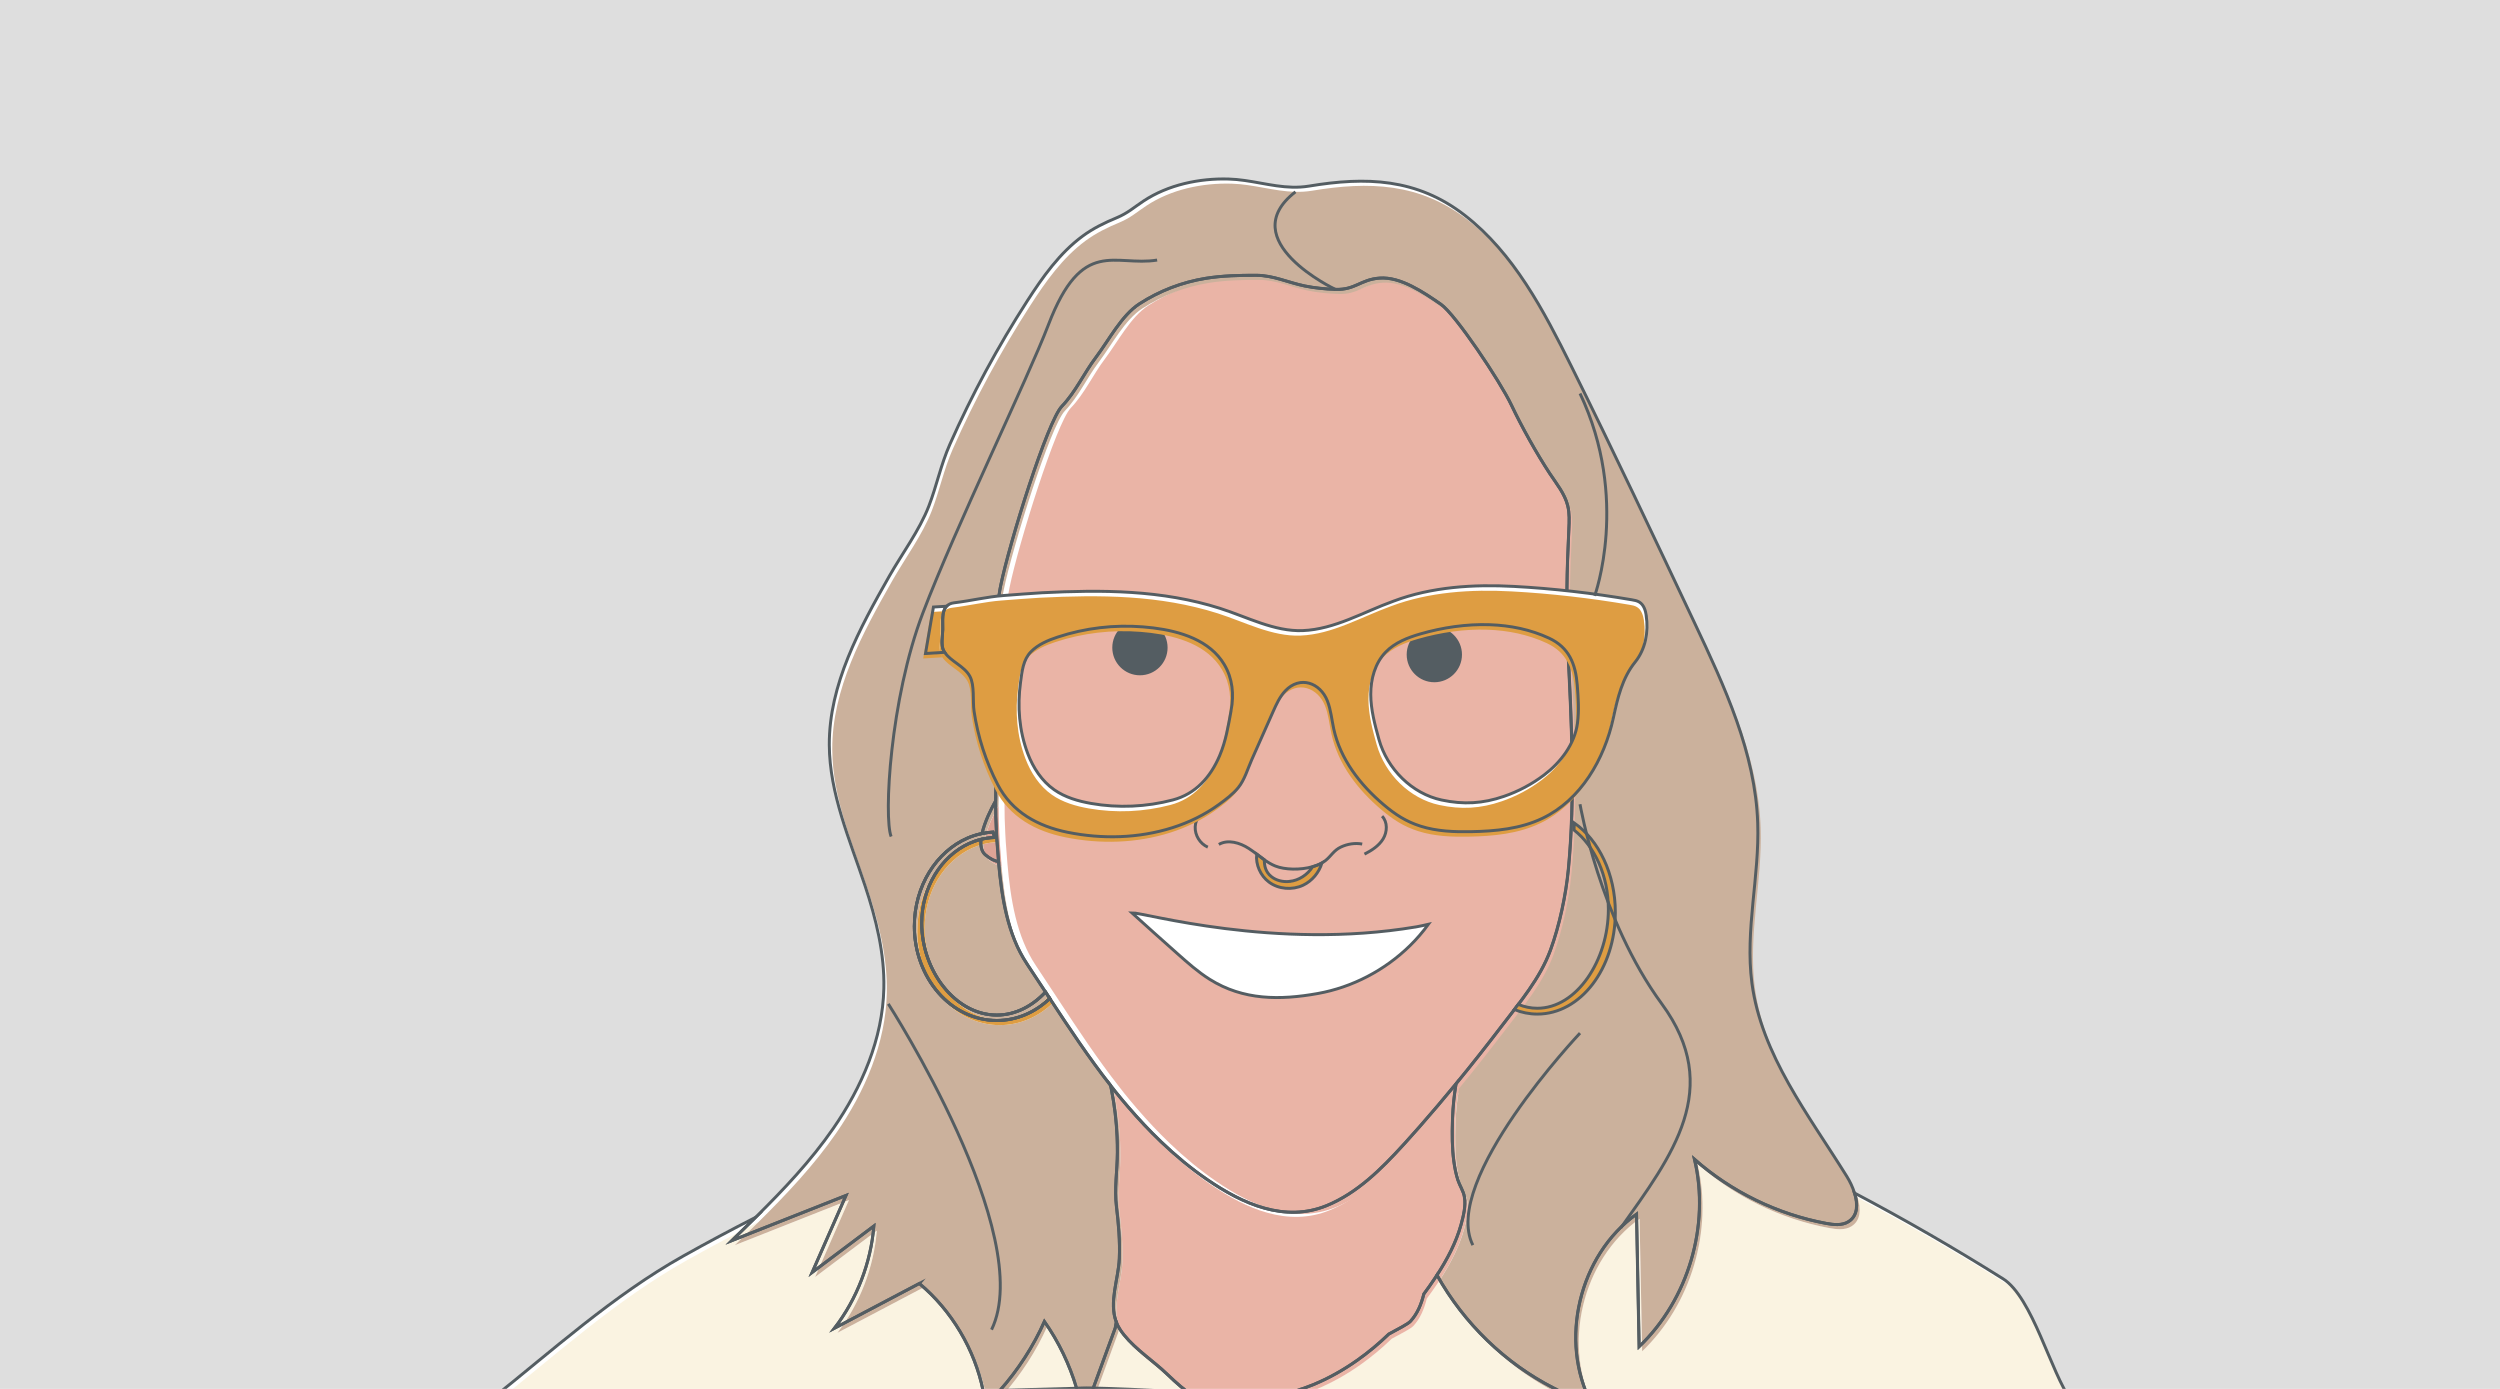 <?xml version="1.0" encoding="UTF-8"?>
<svg id="Layer_1" data-name="Layer 1" xmlns="http://www.w3.org/2000/svg" xmlns:xlink="http://www.w3.org/1999/xlink" viewBox="0 0 841.89 467.72">
  <defs>
    <style>
      .cls-1, .cls-2 {
        fill: none;
      }

      .cls-3 {
        fill: #cbb19c;
      }

      .cls-4 {
        fill: #dda496;
      }

      .cls-2, .cls-5 {
        stroke: #545d62;
        stroke-miterlimit: 10;
      }

      .cls-6 {
        fill: #de9d42;
      }

      .cls-7 {
        fill: #fff;
      }

      .cls-5 {
        fill: #545d62;
      }

      .cls-8 {
        fill: #dedede;
      }

      .cls-9 {
        fill: #faf3e1;
      }

      .cls-10 {
        fill: #eab4a6;
      }

      .cls-11 {
        clip-path: url(#clippath);
      }
    </style>
    <clipPath id="clippath">
      <rect class="cls-1" width="841.89" height="468.7"/>
    </clipPath>
  </defs>
  <g class="cls-11">
    <rect class="cls-8" width="841.89" height="468.7"/>
    <g>
      <path class="cls-7" d="M336.67,468.2c12.55-.32,21.85-.56,25.79-.69-2.38-8.01-6.04-15.64-10.84-22.48-3.76,8.43-8.84,16.26-14.95,23.17Z"/>
      <path class="cls-7" d="M309.5,432.23c-9.53,5.02-19.05,10.04-28.58,15.06,7.58-9.89,12.24-21.99,13.26-34.41-6.93,5.21-13.85,10.41-20.78,15.62,3.8-8.64,7.59-17.28,11.39-25.91-12.81,5.07-25.63,10.13-38.44,15.2,2.69-2.62,5.39-5.24,8.06-7.88-8.23,4.21-16.39,8.56-24.46,13.09-23.57,13.22-44.13,31.91-65.24,48.72,21.85,0,115.25-2.1,166.26-3.37-2.88-13.97-10.54-26.94-21.48-36.11Z"/>
      <path class="cls-7" d="M377.03,447.61c-.51-.78-.89-1.59-1.21-2.4-.12.68-.23,1.36-.36,2.04-2.46,6.73-4.93,13.45-7.39,20.18,5.77.11,16.95.59,31.85,1.28-3.26-2.16-6.14-5.29-8.84-7.66-4.7-4.14-10.59-8.12-14.06-13.43Z"/>
      <path class="cls-7" d="M674.36,430.59c-16.28-10.24-32.94-19.86-49.94-28.84,1.18,3.8,1.11,7.69-2.06,9.66-2.19,1.36-4.99,1.04-7.53.57-16.35-3.04-31.84-10.58-44.31-21.58,5.28,22.34-2.07,47.22-18.65,63.1-.29-14.88-.58-29.76-.87-44.64-19.41,13.89-26.25,42.72-15.16,63.85-17.54-5.67-33.03-17.01-44.29-31.58-2.87-3.72-5.47-7.64-7.75-11.74-.27.42-.54.84-.81,1.25-1.15,1.72-2.35,3.42-3.59,5.09-.85,3.4-2.15,6.63-4.49,9.19-.87.95-3.95,2.5-7.32,4.33-3.34,3.22-6.89,6.19-10.66,8.84-4.65,3.28-9.63,6.08-14.91,8.25-4.09,1.68-8.35,2.89-12.7,3.71,86.67,4.01,232.5,10.27,268.13,1.64-6.96-9.47-13.01-34.77-23.08-41.11Z"/>
      <path class="cls-7" d="M493.05,403.1c-.35-2.05-1.59-3.77-2.22-5.73-.64-2-1.06-4.13-1.36-6.31-.6-4.46-.6-9.13-.46-13.44.01-.36.02-.72.03-1.07.14-3.86.54-7.71,1.17-11.53-3.99,4.86-8.06,9.65-12.21,14.38-1.63,1.86-3.28,3.7-4.94,5.53-.16.18-.33.36-.5.54-7.48,8.22-15.59,16.31-25.86,20.52-14.13,5.79-28.26-.53-40.25-8.76-5.57-3.82-10.74-8.14-15.59-12.78-3.89-3.72-7.57-7.66-11.08-11.74-1.45-1.69-2.89-3.4-4.28-5.14-.55-.69-1.08-1.39-1.62-2.08.11.52.22,1.05.33,1.57,1.02,5.22,1.65,10.52,1.88,15.83.08,1.74.11,3.48.1,5.23-.04,6.13-1.06,12.16-.31,18.29.7,5.76,1.21,11.64.96,17.45-.3,6.89-3.58,14.7-1.02,21.35.31.82.7,1.62,1.21,2.4,3.46,5.31,9.35,9.29,14.06,13.43,2.7,2.38,5.57,5.5,8.84,7.66,2.05,1.36,4.25,2.34,6.67,2.51,7.53.52,15.25.27,22.72-1.14,4.35-.82,8.61-2.03,12.7-3.71,5.29-2.18,10.26-4.97,14.91-8.25,3.77-2.65,7.32-5.62,10.66-8.84,3.37-1.83,6.45-3.38,7.32-4.33,2.34-2.55,3.64-5.79,4.49-9.19,1.24-1.67,2.44-3.37,3.59-5.09.28-.41.54-.83.81-1.25,3.41-5.27,6.41-10.89,8.09-16.96.8-2.9,1.67-6.32,1.15-9.35Z"/>
      <path class="cls-7" d="M527.94,218.98c-.68-13.73-.4-26.98.28-40.72.13-2.67.26-5.38-.39-7.98-1.01-4.04-3.77-7.36-6.06-10.84-4.36-6.63-9.42-15.69-12.89-23.01-3.78-8-18.87-30.59-23.77-33.97-5.85-4.04-13.55-9.31-20.6-8.8-6.42.46-8.19,4.02-14.83,3.8-3.52-.12-7-.45-10.37-1.14-5.63-1.15-10.58-3.58-16.37-3.6-5.56-.02-11.5.12-17.01,1.02-7.92,1.28-15.58,4.22-22.32,8.58-6,3.88-10.3,12.26-14.59,17.94-4.09,5.41-6.91,11.77-11.53,16.57-4.82,5-17.62,45.74-20.61,60.41-3.55,17.46,2.63,35.56-2.03,53.12-.44,1.66.77,3.79.87,5.47.17,2.84-.36,5.84-.46,8.69-.06,1.73-.08,3.46-.09,5.2-.01,3.49.08,6.98.27,10.46.03.61.07,1.22.1,1.83.02.35.04.69.06,1.04.16,2.33.34,4.72.55,7.13,1.05,12,3.03,24.63,9.57,34.4,2.1,3.14,4.18,6.31,6.25,9.47.48.73.95,1.45,1.43,2.18,6.53,9.96,13.11,19.89,20.45,29.26.54.69,1.07,1.39,1.62,2.08,1.4,1.74,2.83,3.45,4.28,5.14,3.51,4.08,7.19,8.02,11.08,11.74,4.85,4.64,10.01,8.96,15.59,12.78,12,8.23,26.12,14.56,40.25,8.76,10.27-4.21,18.37-12.3,25.86-20.52.16-.18.33-.36.5-.54,1.66-1.83,3.3-3.68,4.94-5.53,4.15-4.72,8.22-9.52,12.21-14.38,5.3-6.45,10.47-13.01,15.54-19.65,6.08-7.96,12.78-15.87,16.28-25.39,3.03-8.25,5.22-18.59,6.05-27.34,2.32-24.49,1.06-49.15-.15-73.66Z"/>
      <path class="cls-7" d="M624.42,401.75c-.61-1.98-1.55-3.93-2.58-5.58-12.87-20.73-28.78-40.95-31.97-65.14-2.35-17.84,2.58-35.87,1.96-53.86-.81-23.7-11.12-45.91-21.25-67.36-13.66-28.94-27.32-57.89-41.55-86.55-9.29-18.71-19.33-37.92-35.83-50.74-16.16-12.55-33.34-13.03-52.48-9.85-1.88.31-3.74.41-5.57.37-7.22-.17-14.17-2.55-21.52-2.75-9.84-.28-20.33,1.92-28.62,7.4-3.22,2.13-5.35,4.1-9.02,5.63-4.06,1.68-7.99,3.59-11.54,6.22-7.72,5.71-13.39,13.71-18.59,21.78-9.93,15.4-18.66,31.57-26.08,48.32-3.05,6.89-4.45,14.01-7.1,20.84-3.15,8.12-8.96,15.92-13.27,23.5-10.06,17.71-20.33,36.52-20.23,56.89.08,16.39,6.89,31.86,12.04,47.41,3.7,11.17,6.6,22.78,6.33,34.55-.38,16.98-7.4,33.27-17.07,47.23-7.53,10.87-16.64,20.51-26.06,29.83-2.67,2.65-5.37,5.27-8.06,7.88,12.81-5.07,25.63-10.13,38.44-15.2-3.8,8.64-7.59,17.28-11.39,25.91,6.93-5.21,13.85-10.41,20.78-15.62-1.02,12.42-5.68,24.52-13.26,34.41,9.53-5.02,19.05-10.04,28.58-15.06,10.94,9.17,18.6,22.14,21.48,36.11,1.96-.05,3.86-.1,5.69-.14,6.11-6.92,11.19-14.75,14.95-23.17,4.8,6.84,8.46,14.47,10.84,22.48.97-.03,1.62-.06,1.91-.07.71-.04,1.96-.04,3.69,0,2.46-6.73,4.93-13.45,7.39-20.18.13-.68.24-1.36.36-2.04-2.55-6.65.73-14.46,1.02-21.35.25-5.81-.26-11.69-.96-17.45-.75-6.13.28-12.15.31-18.29,0-1.74-.02-3.49-.1-5.23-.23-5.31-.86-10.61-1.88-15.83-.1-.53-.22-1.05-.33-1.57-7.34-9.37-13.92-19.3-20.45-29.26-4.83,4.64-11.05,7.43-17.85,7.43-15.34,0-27.77-14.21-27.77-31.74,0-13.56,7.44-25.13,17.9-29.68,1.57-.68,3.2-1.2,4.89-1.55.23-.99.53-2,.88-2.99,1.42-4.05,3.54-7.69,3.71-7.99,0-1.73.03-3.47.09-5.2.09-2.85.62-5.85.46-8.69-.1-1.67-1.31-3.8-.87-5.47,4.66-17.56-1.52-35.66,2.03-53.12,2.99-14.67,15.79-55.41,20.61-60.41,4.62-4.8,7.44-11.16,11.53-16.57,4.29-5.68,8.59-14.06,14.59-17.94,6.74-4.36,14.4-7.3,22.32-8.58,5.51-.89,11.45-1.04,17.01-1.02,5.79.02,10.74,2.45,16.37,3.6,3.37.69,6.85,1.02,10.37,1.14,6.64.22,8.41-3.35,14.83-3.8,7.05-.5,14.75,4.77,20.6,8.8,4.9,3.38,19.99,25.97,23.77,33.97,3.46,7.32,8.53,16.39,12.89,23.01,2.29,3.48,5.05,6.8,6.06,10.84.65,2.59.52,5.31.39,7.98-.68,13.74-.96,26.98-.28,40.72,1.21,24.51,2.47,49.17.15,73.66-.83,8.75-3.02,19.09-6.05,27.34-3.5,9.52-10.2,17.43-16.28,25.39-5.07,6.64-10.24,13.2-15.54,19.65-.63,3.81-1.03,7.66-1.17,11.53-.01.35-.02.71-.03,1.07-.14,4.31-.14,8.99.46,13.44.29,2.18.71,4.31,1.36,6.31.63,1.96,1.86,3.68,2.22,5.73.52,3.02-.35,6.44-1.15,9.35-1.68,6.07-4.68,11.69-8.09,16.96,2.28,4.1,4.88,8.02,7.75,11.74,11.26,14.58,26.75,25.92,44.29,31.58-11.09-21.13-4.25-49.96,15.16-63.85.29,14.88.58,29.76.87,44.64,16.57-15.88,23.93-40.77,18.65-63.1,12.48,10.99,27.97,18.53,44.31,21.58,2.53.47,5.34.79,7.53-.57,3.17-1.98,3.24-5.86,2.06-9.66Z"/>
      <path class="cls-7" d="M345.75,324.57c-6.53-9.77-8.52-22.4-9.57-34.4-1.28-.23-2.81-.87-4.52-2.35-.43-.38-.75-.84-.99-1.36-.47-1.06-.56-2.38-.41-3.81-1.4.34-2.75.82-4.06,1.41-9.33,4.26-15.92,14.67-15.92,26.86,0,15.97,11.32,30.91,25.29,30.91,6.27,0,12-3.02,16.42-7.78-2.07-3.17-4.15-6.33-6.25-9.47Z"/>
      <path class="cls-7" d="M335.64,283.04c-.02-.35-.04-.69-.06-1.04-.04-.61-.07-1.22-.1-1.83-.19-3.48-.28-6.97-.27-10.46-.17.3-2.29,3.94-3.71,7.99-.35.99-.65,2-.88,2.99,1.22-.25,2.46-.42,3.72-.48.24.55.38,1.16.38,1.79,0,0,0,.02,0,.03-1.52.06-3,.27-4.43.62-.15,1.43-.06,2.75.41,3.81.23.52.55.98.99,1.36,1.7,1.48,3.24,2.13,4.52,2.35-.21-2.41-.39-4.8-.55-7.13Z"/>
      <path class="cls-7" d="M352.01,334.05c-4.42,4.76-10.15,7.78-16.42,7.78-13.97,0-25.29-14.95-25.29-30.91,0-12.18,6.6-22.6,15.92-26.86,1.3-.59,2.66-1.07,4.06-1.41,1.44-.35,2.92-.56,4.43-.62,0,0,0-.02,0-.03,0-.64-.14-1.24-.38-1.79-1.27.06-2.51.23-3.72.48-1.69.35-3.32.87-4.89,1.55-10.47,4.55-17.9,16.12-17.9,29.68,0,17.53,12.43,31.74,27.77,31.74,6.8,0,13.02-2.8,17.85-7.43-.48-.73-.95-1.45-1.43-2.18Z"/>
    </g>
    <g>
      <path class="cls-9" d="M337.76,469.75c12.55-.32,21.85-.56,25.79-.69-2.38-8.01-6.04-15.64-10.84-22.48-3.76,8.43-8.84,16.26-14.95,23.17Z"/>
      <path class="cls-9" d="M310.6,433.78c-9.53,5.02-19.05,10.04-28.58,15.06,7.58-9.89,12.24-21.99,13.26-34.41-6.93,5.21-13.85,10.41-20.78,15.62,3.8-8.64,7.59-17.28,11.39-25.91-12.81,5.07-25.63,10.13-38.44,15.2,2.69-2.62,5.39-5.24,8.06-7.88-8.23,4.21-16.39,8.56-24.46,13.09-23.57,13.22-44.13,31.91-65.24,48.72,21.85,0,115.25-2.1,166.26-3.37-2.88-13.97-10.54-26.94-21.48-36.11Z"/>
      <path class="cls-9" d="M378.12,449.17c-.51-.78-.89-1.59-1.21-2.4-.12.68-.23,1.36-.36,2.04-2.46,6.73-4.93,13.45-7.39,20.18,5.77.11,16.95.59,31.85,1.28-3.26-2.16-6.14-5.29-8.84-7.66-4.7-4.14-10.59-8.12-14.06-13.43Z"/>
      <path class="cls-9" d="M675.45,432.15c-16.28-10.24-32.94-19.86-49.94-28.84,1.18,3.8,1.11,7.69-2.06,9.66-2.19,1.36-4.99,1.04-7.53.57-16.35-3.04-31.84-10.58-44.31-21.58,5.28,22.34-2.07,47.22-18.65,63.1-.29-14.88-.58-29.76-.87-44.64-19.41,13.89-26.25,42.72-15.16,63.85-17.54-5.67-33.03-17.01-44.29-31.58-2.87-3.72-5.47-7.64-7.75-11.74-.27.42-.54.84-.81,1.25-1.15,1.72-2.35,3.42-3.59,5.09-.85,3.4-2.15,6.63-4.49,9.19-.87.95-3.95,2.5-7.32,4.33-3.34,3.22-6.89,6.19-10.66,8.84-4.65,3.28-9.63,6.08-14.91,8.25-4.09,1.68-8.35,2.89-12.7,3.71,86.67,4.01,232.5,10.27,268.13,1.64-6.96-9.47-13.01-34.77-23.08-41.11Z"/>
      <path class="cls-10" d="M494.15,404.66c-.35-2.05-1.59-3.77-2.22-5.73-.64-2-1.06-4.13-1.36-6.31-.6-4.46-.6-9.13-.46-13.44.01-.36.02-.72.03-1.07.14-3.86.54-7.71,1.17-11.53-3.99,4.86-8.06,9.65-12.21,14.38-1.63,1.86-3.28,3.7-4.94,5.53-.16.18-.33.36-.5.54-7.48,8.22-15.59,16.31-25.86,20.52-14.13,5.79-28.26-.53-40.25-8.76-5.57-3.82-10.74-8.14-15.59-12.78-3.89-3.72-7.57-7.66-11.08-11.74-1.45-1.69-2.89-3.4-4.28-5.14-.55-.69-1.08-1.39-1.62-2.08.11.52.22,1.05.33,1.57,1.02,5.22,1.65,10.52,1.88,15.83.08,1.74.11,3.48.1,5.23-.04,6.13-1.06,12.16-.31,18.29.7,5.76,1.21,11.64.96,17.45-.3,6.89-3.58,14.7-1.02,21.35.31.82.7,1.62,1.21,2.4,3.46,5.31,9.35,9.29,14.06,13.43,2.7,2.38,5.57,5.5,8.84,7.66,2.05,1.36,4.25,2.34,6.67,2.51,7.53.52,15.25.27,22.72-1.14,4.35-.82,8.61-2.03,12.7-3.71,5.29-2.18,10.26-4.97,14.91-8.25,3.77-2.65,7.32-5.62,10.66-8.84,3.37-1.83,6.45-3.38,7.32-4.33,2.34-2.55,3.64-5.79,4.49-9.19,1.24-1.67,2.44-3.37,3.59-5.09.28-.41.54-.83.81-1.25,3.41-5.27,6.41-10.89,8.09-16.96.8-2.9,1.67-6.32,1.15-9.35Z"/>
      <path class="cls-10" d="M531.04,219.54c-.68-13.73-.4-26.98.28-40.72.13-2.67.26-5.38-.39-7.98-1.01-4.04-3.77-7.36-6.06-10.84-4.36-6.63-9.42-15.69-12.89-23.01-3.78-8-18.87-30.59-23.77-33.97-5.85-4.04-13.55-9.31-20.6-8.8-6.42.46-8.19,4.02-14.83,3.8-3.52-.12-7-.45-10.37-1.14-5.63-1.15-10.58-3.58-16.37-3.6-5.56-.02-11.5.12-17.01,1.02-7.92,1.28-15.58,4.22-22.32,8.58-6,3.88-10.3,12.26-14.59,17.94-4.09,5.41-6.91,11.77-11.53,16.57-4.82,5-17.62,45.74-20.61,60.41-3.55,17.46,2.63,35.56-2.03,53.12-.44,1.66.77,3.79.87,5.47.17,2.84-.36,5.84-.46,8.69-.06,1.73-.08,3.46-.09,5.2-.01,3.49.08,6.98.27,10.46.03.61.07,1.22.1,1.83.02.35.04.69.06,1.04.16,2.33.34,4.72.55,7.13,1.05,12,3.03,24.63,9.57,34.4,2.1,3.14,4.18,6.31,6.25,9.47.48.73.95,1.45,1.43,2.18,6.53,9.96,13.11,19.89,20.45,29.26.54.69,1.07,1.39,1.62,2.08,1.4,1.74,2.83,3.45,4.28,5.14,3.51,4.08,7.19,8.02,11.08,11.74,4.85,4.64,10.01,8.96,15.59,12.78,12,8.23,26.12,14.56,40.25,8.76,10.27-4.21,18.37-12.3,25.86-20.52.16-.18.33-.36.5-.54,1.66-1.83,3.3-3.68,4.94-5.53,4.15-4.72,8.22-9.52,12.21-14.38,5.3-6.45,10.47-13.01,15.54-19.65,6.08-7.96,12.78-15.87,16.28-25.39,3.03-8.25,5.22-18.59,6.05-27.34,2.32-24.49,1.06-49.15-.15-73.66Z"/>
      <path class="cls-3" d="M625.51,403.31c-.61-1.98-1.55-3.93-2.58-5.58-12.87-20.73-28.78-40.95-31.97-65.14-2.35-17.84,2.58-35.87,1.96-53.86-.81-23.7-11.12-45.91-21.25-67.36-13.66-28.94-27.32-57.89-41.55-86.55-9.29-18.71-19.33-37.92-35.83-50.74-16.16-12.55-33.34-13.03-52.48-9.85-1.88.31-3.74.41-5.57.37-7.22-.17-14.17-2.55-21.52-2.75-9.84-.28-20.33,1.92-28.62,7.4-3.22,2.13-5.35,4.1-9.02,5.63-4.06,1.68-7.99,3.59-11.54,6.22-7.72,5.71-13.39,13.71-18.59,21.78-9.93,15.4-18.66,31.57-26.08,48.32-3.05,6.89-4.45,14.01-7.1,20.84-3.15,8.12-8.96,15.92-13.27,23.5-10.06,17.71-20.33,36.52-20.23,56.89.08,16.39,6.89,31.86,12.04,47.41,3.7,11.17,6.6,22.78,6.33,34.55-.38,16.98-7.4,33.27-17.07,47.23-7.53,10.87-16.64,20.51-26.06,29.83-2.67,2.65-5.37,5.27-8.06,7.88,12.81-5.07,25.63-10.13,38.44-15.2-3.8,8.64-7.59,17.28-11.39,25.91,6.93-5.21,13.85-10.41,20.78-15.62-1.02,12.42-5.68,24.52-13.26,34.41,9.53-5.02,19.05-10.04,28.58-15.06,10.94,9.17,18.6,22.14,21.48,36.11,1.96-.05,3.86-.1,5.69-.14,6.11-6.92,11.19-14.75,14.95-23.17,4.8,6.84,8.46,14.47,10.84,22.48.97-.03,1.62-.06,1.91-.07.71-.04,1.96-.04,3.69,0,2.46-6.73,4.93-13.45,7.39-20.18.13-.68.24-1.36.36-2.04-2.55-6.65.73-14.46,1.02-21.35.25-5.81-.26-11.69-.96-17.45-.75-6.13.28-12.15.31-18.29,0-1.74-.02-3.49-.1-5.23-.23-5.31-.86-10.61-1.88-15.83-.1-.53-.22-1.05-.33-1.57-7.34-9.37-13.92-19.3-20.45-29.26-4.83,4.64-11.05,7.43-17.85,7.43-15.34,0-27.77-14.21-27.77-31.74,0-13.56,7.44-25.13,17.9-29.68,1.57-.68,3.2-1.2,4.89-1.55.23-.99.53-2,.88-2.99,1.42-4.05,3.54-7.69,3.71-7.99,0-1.73.03-3.47.09-5.2.09-2.85.62-5.85.46-8.69-.1-1.67-1.31-3.8-.87-5.47,4.66-17.56-1.52-35.66,2.03-53.12,2.99-14.67,15.79-55.41,20.61-60.41,4.62-4.8,7.44-11.16,11.53-16.57,4.29-5.68,8.59-14.06,14.59-17.94,6.74-4.36,14.4-7.3,22.32-8.58,5.51-.89,11.45-1.04,17.01-1.02,5.79.02,10.74,2.45,16.37,3.6,3.37.69,6.85,1.02,10.37,1.14,6.64.22,8.41-3.35,14.83-3.8,7.05-.5,14.75,4.77,20.6,8.8,4.9,3.38,19.99,25.97,23.77,33.97,3.46,7.32,8.53,16.39,12.89,23.01,2.29,3.48,5.05,6.8,6.06,10.84.65,2.59.52,5.31.39,7.98-.68,13.74-.96,26.98-.28,40.72,1.21,24.51,2.47,49.17.15,73.66-.83,8.75-3.02,19.09-6.05,27.34-3.5,9.52-10.2,17.43-16.28,25.39-5.07,6.64-10.24,13.2-15.54,19.65-.63,3.81-1.03,7.66-1.17,11.53-.01.35-.02.71-.03,1.07-.14,4.31-.14,8.99.46,13.44.29,2.18.71,4.31,1.36,6.31.63,1.96,1.86,3.68,2.22,5.73.52,3.02-.35,6.44-1.15,9.35-1.68,6.07-4.68,11.69-8.09,16.96,2.28,4.1,4.88,8.02,7.75,11.74,11.26,14.58,26.75,25.92,44.29,31.58-11.09-21.13-4.25-49.96,15.16-63.85.29,14.88.58,29.76.87,44.64,16.57-15.88,23.93-40.77,18.65-63.1,12.48,10.99,27.97,18.53,44.31,21.58,2.53.47,5.34.79,7.53-.57,3.17-1.98,3.24-5.86,2.06-9.66Z"/>
      <path class="cls-3" d="M346.85,326.13c-6.53-9.77-8.52-22.4-9.57-34.4-1.28-.23-2.81-.87-4.52-2.35-.43-.38-.75-.84-.99-1.36-.47-1.06-.56-2.38-.41-3.81-1.4.34-2.75.82-4.06,1.41-9.33,4.26-15.92,14.67-15.92,26.86,0,15.97,11.32,30.91,25.29,30.91,6.27,0,12-3.02,16.42-7.78-2.07-3.17-4.15-6.33-6.25-9.47Z"/>
      <path class="cls-4" d="M336.73,284.6c-.02-.35-.04-.69-.06-1.04-.04-.61-.07-1.22-.1-1.83-.19-3.48-.28-6.97-.27-10.46-.17.3-2.29,3.94-3.71,7.99-.35.99-.65,2-.88,2.99,1.22-.25,2.46-.42,3.72-.48.24.55.38,1.16.38,1.79,0,0,0,.02,0,.03-1.52.06-3,.27-4.43.62-.15,1.43-.06,2.75.41,3.81.23.52.55.98.99,1.36,1.7,1.48,3.24,2.13,4.52,2.35-.21-2.41-.39-4.8-.55-7.13Z"/>
      <path class="cls-6" d="M353.1,335.61c-4.42,4.76-10.15,7.78-16.42,7.78-13.97,0-25.29-14.95-25.29-30.91,0-12.18,6.6-22.6,15.92-26.86,1.3-.59,2.66-1.07,4.06-1.41,1.44-.35,2.92-.56,4.43-.62,0,0,0-.02,0-.03,0-.64-.14-1.24-.38-1.79-1.27.06-2.51.23-3.72.48-1.69.35-3.32.87-4.89,1.55-10.47,4.55-17.9,16.12-17.9,29.68,0,17.53,12.43,31.74,27.77,31.74,6.8,0,13.02-2.8,17.85-7.43-.48-.73-.95-1.45-1.43-2.18Z"/>
    </g>
    <path class="cls-2" d="M465.42,274.85c1.91,1.97,1.78,5.3.36,7.64s-3.84,3.9-6.29,5.14"/>
    <path class="cls-7" d="M476.77,312.15c-14.37,2.85-29.1,2.8-43.75,2.34-22.57-.7-48.02-7.21-51.88-7.11,5.09,4.62,10.23,9.2,15.37,13.77,3.46,3.08,6.94,6.17,10.87,8.64,11.3,7.1,23.71,7.05,36.39,4.77,11.64-2.09,22.57-7.82,31.01-16.09,2.28-2.23,4.37-4.65,6.24-7.23-1.41.32-2.83.63-4.25.91Z"/>
    <path class="cls-2" d="M407.4,271.98c-2.72.89-4.77,3.57-4.91,6.43s1.63,5.73,4.25,6.88"/>
    <path class="cls-6" d="M434.23,296.84c-2.16.22-4.44-.29-6.13-1.66-1.88-1.52-2.35-3.52-2.33-5.64-.87-.61-1.73-1.27-2.58-1.92-.37,3.55,1.26,7.27,4.14,9.42,3.24,2.42,7.84,2.79,11.5,1.06,3.06-1.45,5.36-4.28,6.36-7.51-.93.53-2,.96-3.16,1.28-1.69,2.7-4.62,4.64-7.8,4.96Z"/>
    <circle class="cls-5" cx="385.88" cy="217.03" r="6.14"/>
    <g>
      <circle class="cls-5" cx="483.02" cy="220.44" r="8.81"/>
      <circle class="cls-5" cx="383.88" cy="218.1" r="8.81"/>
    </g>
    <circle class="cls-5" cx="483.02" cy="220.44" r="6.14"/>
    <g>
      <path class="cls-2" d="M336.76,468.2c12.55-.32,21.85-.56,25.79-.69-2.38-8.01-6.04-15.64-10.84-22.48-3.76,8.43-8.84,16.26-14.95,23.17Z"/>
      <path class="cls-2" d="M309.6,432.23c-9.53,5.02-19.05,10.04-28.58,15.06,7.58-9.89,12.24-21.99,13.26-34.41-6.93,5.21-13.85,10.41-20.78,15.62,3.8-8.64,7.59-17.28,11.39-25.91-12.81,5.07-25.63,10.13-38.44,15.2,2.69-2.62,5.39-5.24,8.06-7.88-8.23,4.21-16.39,8.56-24.46,13.09-23.57,13.22-44.13,31.91-65.24,48.72,21.85,0,115.25-2.1,166.26-3.37-2.88-13.97-10.54-26.94-21.48-36.11Z"/>
      <path class="cls-2" d="M377.12,447.61c-.51-.78-.89-1.59-1.21-2.4-.12.68-.23,1.36-.36,2.04-2.46,6.73-4.93,13.45-7.39,20.18,5.77.11,16.95.59,31.85,1.28-3.26-2.16-6.14-5.29-8.84-7.66-4.7-4.14-10.59-8.12-14.06-13.43Z"/>
      <path class="cls-2" d="M674.45,430.59c-16.28-10.24-32.94-19.86-49.94-28.84,1.18,3.8,1.11,7.69-2.06,9.66-2.19,1.36-4.99,1.04-7.53.57-16.35-3.04-31.84-10.58-44.31-21.58,5.28,22.34-2.07,47.22-18.65,63.1-.29-14.88-.58-29.76-.87-44.64-19.41,13.89-26.25,42.72-15.16,63.85-17.54-5.67-33.03-17.01-44.29-31.58-2.87-3.72-5.47-7.64-7.75-11.74-.27.42-.54.84-.81,1.25-1.15,1.72-2.35,3.42-3.59,5.09-.85,3.4-2.15,6.63-4.49,9.19-.87.95-3.95,2.5-7.32,4.33-3.34,3.22-6.89,6.19-10.66,8.84-4.65,3.28-9.63,6.08-14.91,8.25-4.09,1.68-8.35,2.89-12.7,3.71,86.67,4.01,232.5,10.27,268.13,1.64-6.96-9.47-13.01-34.77-23.08-41.11Z"/>
      <path class="cls-2" d="M493.15,403.1c-.35-2.05-1.59-3.77-2.22-5.73-.64-2-1.06-4.13-1.36-6.31-.6-4.46-.6-9.13-.46-13.44.01-.36.02-.72.03-1.07.14-3.86.54-7.71,1.17-11.53-3.99,4.86-8.06,9.65-12.21,14.38-1.63,1.86-3.28,3.7-4.94,5.53-.16.18-.33.36-.5.54-7.48,8.22-15.59,16.31-25.86,20.52-14.13,5.79-28.26-.53-40.25-8.76-5.57-3.82-10.74-8.14-15.59-12.78-3.89-3.72-7.57-7.66-11.08-11.74-1.45-1.69-2.89-3.4-4.28-5.14-.55-.69-1.08-1.39-1.62-2.08.11.52.22,1.05.33,1.57,1.02,5.22,1.65,10.52,1.88,15.83.08,1.74.11,3.48.1,5.23-.04,6.13-1.06,12.16-.31,18.29.7,5.76,1.21,11.64.96,17.45-.3,6.89-3.58,14.7-1.02,21.35.31.82.7,1.62,1.21,2.4,3.46,5.31,9.35,9.29,14.06,13.43,2.7,2.38,5.57,5.5,8.84,7.66,2.05,1.36,4.25,2.34,6.67,2.51,7.53.52,15.25.27,22.72-1.14,4.35-.82,8.61-2.03,12.7-3.71,5.29-2.18,10.26-4.97,14.91-8.25,3.77-2.65,7.32-5.62,10.66-8.84,3.37-1.83,6.45-3.38,7.32-4.33,2.34-2.55,3.64-5.79,4.49-9.19,1.24-1.67,2.44-3.37,3.59-5.09.28-.41.54-.83.81-1.25,3.41-5.27,6.41-10.89,8.09-16.96.8-2.9,1.67-6.32,1.15-9.35Z"/>
      <path class="cls-2" d="M528.03,218.98c-.68-13.73-.4-26.98.28-40.72.13-2.67.26-5.38-.39-7.98-1.01-4.04-3.77-7.36-6.06-10.84-4.36-6.63-9.42-15.69-12.89-23.01-3.78-8-18.87-30.59-23.77-33.97-5.85-4.04-13.55-9.31-20.6-8.8-6.42.46-8.19,4.02-14.83,3.8-3.52-.12-7-.45-10.37-1.14-5.63-1.15-10.58-3.58-16.37-3.6-5.56-.02-11.5.12-17.01,1.02-7.92,1.28-15.58,4.22-22.32,8.58-6,3.88-10.3,12.26-14.59,17.94-4.09,5.41-6.91,11.77-11.53,16.57-4.82,5-17.62,45.74-20.61,60.41-3.55,17.46,2.63,35.56-2.03,53.12-.44,1.66.77,3.79.87,5.47.17,2.84-.36,5.84-.46,8.69-.06,1.73-.08,3.46-.09,5.2-.01,3.49.08,6.98.27,10.46.03.61.07,1.22.1,1.83.02.35.04.69.06,1.04.16,2.33.34,4.72.55,7.13,1.05,12,3.03,24.63,9.57,34.4,2.1,3.14,4.18,6.31,6.25,9.47.48.73.95,1.45,1.43,2.18,6.53,9.96,13.11,19.89,20.45,29.26.54.69,1.07,1.39,1.62,2.08,1.4,1.74,2.83,3.45,4.28,5.14,3.51,4.08,7.19,8.02,11.08,11.74,4.85,4.64,10.01,8.96,15.59,12.78,12,8.23,26.12,14.56,40.25,8.76,10.27-4.21,18.37-12.3,25.86-20.52.16-.18.33-.36.5-.54,1.66-1.83,3.3-3.68,4.94-5.53,4.15-4.72,8.22-9.52,12.21-14.38,5.3-6.45,10.47-13.01,15.54-19.65,6.08-7.96,12.78-15.87,16.28-25.39,3.03-8.25,5.22-18.59,6.05-27.34,2.32-24.49,1.06-49.15-.15-73.66Z"/>
      <path class="cls-2" d="M624.51,401.75c-.61-1.98-1.55-3.93-2.58-5.58-12.87-20.73-28.78-40.95-31.97-65.14-2.35-17.84,2.58-35.87,1.96-53.86-.81-23.7-11.12-45.91-21.25-67.36-13.66-28.94-27.32-57.89-41.55-86.55-9.29-18.71-19.33-37.92-35.83-50.74-16.16-12.55-33.34-13.03-52.48-9.85-1.88.31-3.74.41-5.57.37-7.22-.17-14.17-2.55-21.52-2.75-9.84-.28-20.33,1.92-28.62,7.4-3.22,2.13-5.35,4.1-9.02,5.63-4.06,1.68-7.99,3.59-11.54,6.22-7.72,5.71-13.39,13.71-18.59,21.78-9.93,15.4-18.66,31.57-26.08,48.32-3.05,6.89-4.45,14.01-7.1,20.84-3.15,8.12-8.96,15.92-13.27,23.5-10.06,17.71-20.33,36.52-20.23,56.89.08,16.39,6.89,31.86,12.04,47.41,3.7,11.17,6.6,22.78,6.33,34.55-.38,16.98-7.4,33.27-17.07,47.23-7.53,10.87-16.64,20.51-26.06,29.83-2.67,2.65-5.37,5.27-8.06,7.88,12.81-5.07,25.63-10.13,38.44-15.2-3.8,8.64-7.59,17.28-11.39,25.91,6.93-5.21,13.85-10.41,20.78-15.62-1.02,12.42-5.68,24.52-13.26,34.41,9.53-5.02,19.05-10.04,28.58-15.06,10.94,9.17,18.6,22.14,21.48,36.11,1.96-.05,3.86-.1,5.69-.14,6.11-6.92,11.19-14.75,14.95-23.17,4.8,6.84,8.46,14.47,10.84,22.48.97-.03,1.62-.06,1.91-.07.71-.04,1.96-.04,3.69,0,2.46-6.73,4.93-13.45,7.39-20.18.13-.68.24-1.36.36-2.04-2.55-6.65.73-14.46,1.02-21.35.25-5.81-.26-11.69-.96-17.45-.75-6.13.28-12.15.31-18.29,0-1.74-.02-3.49-.1-5.23-.23-5.31-.86-10.61-1.88-15.83-.1-.53-.22-1.05-.33-1.57-7.34-9.37-13.92-19.3-20.45-29.26-4.83,4.64-11.05,7.43-17.85,7.43-15.34,0-27.77-14.21-27.77-31.74,0-13.56,7.44-25.13,17.9-29.68,1.57-.68,3.2-1.2,4.89-1.55.23-.99.53-2,.88-2.99,1.42-4.05,3.54-7.69,3.71-7.99,0-1.73.03-3.47.09-5.2.09-2.85.62-5.85.46-8.69-.1-1.67-1.31-3.8-.87-5.47,4.66-17.56-1.52-35.66,2.03-53.12,2.99-14.67,15.79-55.41,20.61-60.41,4.62-4.8,7.44-11.16,11.53-16.57,4.29-5.68,8.59-14.06,14.59-17.94,6.74-4.36,14.4-7.3,22.32-8.58,5.51-.89,11.45-1.04,17.01-1.02,5.79.02,10.74,2.45,16.37,3.6,3.37.69,6.85,1.02,10.37,1.14,6.64.22,8.41-3.35,14.83-3.8,7.05-.5,14.75,4.77,20.6,8.8,4.9,3.38,19.99,25.97,23.77,33.97,3.46,7.32,8.53,16.39,12.89,23.01,2.29,3.48,5.05,6.8,6.06,10.84.65,2.59.52,5.31.39,7.98-.68,13.74-.96,26.98-.28,40.72,1.21,24.51,2.47,49.17.15,73.66-.83,8.75-3.02,19.09-6.05,27.34-3.5,9.52-10.2,17.43-16.28,25.39-5.07,6.64-10.24,13.2-15.54,19.65-.63,3.81-1.03,7.66-1.17,11.53-.01.35-.02.71-.03,1.07-.14,4.31-.14,8.99.46,13.44.29,2.18.71,4.31,1.36,6.31.63,1.96,1.86,3.68,2.22,5.73.52,3.02-.35,6.44-1.15,9.35-1.68,6.07-4.68,11.69-8.09,16.96,2.28,4.1,4.88,8.02,7.75,11.74,11.26,14.58,26.75,25.92,44.29,31.58-11.09-21.13-4.25-49.96,15.16-63.85.29,14.88.58,29.76.87,44.64,16.57-15.88,23.93-40.77,18.65-63.1,12.48,10.99,27.97,18.53,44.31,21.58,2.53.47,5.34.79,7.53-.57,3.17-1.98,3.24-5.86,2.06-9.66Z"/>
      <path class="cls-2" d="M345.85,324.57c-6.53-9.77-8.52-22.4-9.57-34.4-1.28-.23-2.81-.87-4.52-2.35-.43-.38-.75-.84-.99-1.36-.47-1.06-.56-2.38-.41-3.81-1.4.34-2.75.82-4.06,1.41-9.33,4.26-15.92,14.67-15.92,26.86,0,15.97,11.32,30.91,25.29,30.91,6.27,0,12-3.02,16.42-7.78-2.07-3.17-4.15-6.33-6.25-9.47Z"/>
      <path class="cls-2" d="M335.73,283.04c-.02-.35-.04-.69-.06-1.04-.04-.61-.07-1.22-.1-1.83-.19-3.48-.28-6.97-.27-10.46-.17.3-2.29,3.94-3.71,7.99-.35.99-.65,2-.88,2.99,1.22-.25,2.46-.42,3.72-.48.24.55.38,1.16.38,1.79,0,0,0,.02,0,.03-1.52.06-3,.27-4.43.62-.15,1.43-.06,2.75.41,3.81.23.52.55.98.99,1.36,1.7,1.48,3.24,2.13,4.52,2.35-.21-2.41-.39-4.8-.55-7.13Z"/>
      <path class="cls-2" d="M352.1,334.05c-4.42,4.76-10.15,7.78-16.42,7.78-13.97,0-25.29-14.95-25.29-30.91,0-12.18,6.6-22.6,15.92-26.86,1.3-.59,2.66-1.07,4.06-1.41,1.44-.35,2.92-.56,4.43-.62,0,0,0-.02,0-.03,0-.64-.14-1.24-.38-1.79-1.27.06-2.51.23-3.72.48-1.69.35-3.32.87-4.89,1.55-10.47,4.55-17.9,16.12-17.9,29.68,0,17.53,12.43,31.74,27.77,31.74,6.8,0,13.02-2.8,17.85-7.43-.48-.73-.95-1.45-1.43-2.18Z"/>
    </g>
    <path class="cls-2" d="M476.77,312.15c-47.38,7.95-91.76-4.87-95.62-4.76,5.09,4.62,10.23,9.2,15.37,13.77,3.46,3.08,6.94,6.17,10.87,8.64,11.3,7.1,23.71,7.05,36.39,4.77,11.64-2.09,22.57-7.82,31.01-16.09,2.28-2.23,4.37-4.65,6.24-7.23-1.41.32-2.82.67-4.25.91Z"/>
    <g>
      <g>
        <path class="cls-7" d="M317.49,211.86c.03-2.68-.39-5.97,1.27-7.71l-4.42.27-2.67,15.65,6.45-.4c-.11-.16-.21-.31-.3-.48-1.05-1.88-.35-5.2-.33-7.33Z"/>
        <path class="cls-7" d="M554.39,207.27c-.26-1.72-.83-3.58-2.31-4.5-.76-.48-1.68-.64-2.57-.79-13.05-2.23-26.48-3.79-39.68-4.5-13.57-.74-27.74.14-40.57,4.97-10.12,3.64-19.79,9.48-30.54,9.91-9.55.38-18.72-4.57-27.83-7.48-19.61-6.24-39.73-6.29-59.97-5.27-4.29.26-8.58.6-12.87.93-5.66.43-11.05,1.77-16.71,2.45-1.18.14-2,.56-2.58,1.16-1.67,1.74-1.24,5.03-1.27,7.71-.03,2.12-.72,5.45.33,7.33.09.17.2.32.3.48,2.1,3.14,6.57,4.57,8.5,8.1,1.64,3.01.89,8.28,1.4,11.73,1.27,8.61,3.98,17,7.98,24.73,4.82,9.29,13.54,14.02,23.53,16.05,11.62,2.36,23.94,2.05,35.28-1.55,5.56-1.76,10.87-4.34,15.59-7.76,2.29-1.66,4.81-3.54,6.6-5.74,2.11-2.59,3.18-6.33,4.53-9.39,2.39-5.38,4.78-10.77,7.17-16.15,1.11-2.5,2.26-5.06,4.14-7.05,4.91-5.18,11.72-2.79,14.16,3.38,1.19,3.02,1.46,6.3,2.15,9.47,2.23,10.22,8.95,18.85,16.8,25.49,3.92,3.32,7.55,5.68,12.41,7.23,5.49,1.75,11.35,1.97,17.06,1.86,8.19-.15,16.58-.95,23.97-4.48,12.92-6.16,20.9-19.87,23.92-33.86,1.43-6.64,2.99-13.4,7.35-18.8,3.5-4.33,4.53-10.21,3.71-15.65ZM414.59,239.23c-.96,5.24-1.76,10.27-3.87,15.25-3.08,7.24-8.1,12.88-15.74,14.9-8.94,2.36-18.4,2.79-27.51,1.19-4.39-.77-8.8-2.05-12.45-4.61-4.18-2.93-7.1-7.4-8.91-12.17-2.92-7.72-3.54-15.96-2.43-24.09.49-3.6.85-7.55,3.51-10.24,2.41-2.45,5.74-3.85,8.95-4.91,9.26-3.07,19.14-4.22,28.85-3.44,8.8.71,19.21,2.89,25.25,9.86.74.85,1.42,1.78,2.01,2.78,2.86,4.78,3.32,10.12,2.34,15.49ZM531.24,243.49c-.97,7.11-5.64,13.23-11.27,17.5-4.08,3.09-8.65,5.52-13.49,7.18-7.15,2.47-13.65,2.82-21.01,1.24-10-2.14-18.34-10.49-21.1-20.4-1.39-4.97-2.74-10.02-2.76-15.18-.02-5.16,1.44-10.52,5.02-14.23,3.09-3.21,7.43-4.89,11.71-6.13,7.41-2.14,15.46-3.36,23.38-3.09,6.9.24,13.71,1.62,19.93,4.52,6.72,3.13,8.94,8.65,9.5,15.83.33,4.24.65,8.53.08,12.75Z"/>
      </g>
      <g>
        <path class="cls-6" d="M316.71,213.54c.03-2.68-.39-5.97,1.27-7.71l-4.42.27-2.67,15.65,6.45-.4c-.11-.16-.21-.31-.3-.48-1.05-1.88-.35-5.2-.33-7.33Z"/>
        <path class="cls-6" d="M553.61,208.95c-.26-1.72-.83-3.58-2.31-4.5-.76-.48-1.68-.64-2.57-.79-13.05-2.23-26.48-3.79-39.68-4.5-13.57-.74-27.74.14-40.57,4.97-10.12,3.64-19.79,9.48-30.54,9.91-9.55.38-18.72-4.57-27.83-7.48-19.61-6.24-39.73-6.29-59.97-5.27-4.29.26-8.58.6-12.87.93-5.66.43-11.05,1.77-16.71,2.45-1.18.14-2,.56-2.58,1.16-1.67,1.74-1.24,5.03-1.27,7.71-.03,2.12-.72,5.45.33,7.33.09.17.2.32.3.48,2.1,3.14,6.57,4.57,8.5,8.1,1.64,3.01.89,8.28,1.4,11.73,1.27,8.61,3.98,17,7.98,24.73,4.82,9.29,13.54,14.02,23.53,16.05,11.62,2.36,23.94,2.05,35.28-1.55,5.56-1.76,10.87-4.34,15.59-7.76,2.29-1.66,4.81-3.54,6.6-5.74,2.11-2.59,3.18-6.33,4.53-9.39,2.39-5.38,4.78-10.77,7.17-16.15,1.11-2.5,2.26-5.06,4.14-7.05,4.91-5.18,11.72-2.79,14.16,3.38,1.19,3.02,1.46,6.3,2.15,9.47,2.23,10.22,8.95,18.85,16.8,25.49,3.92,3.32,7.55,5.68,12.41,7.23,5.49,1.75,11.35,1.97,17.06,1.86,8.19-.15,16.58-.95,23.97-4.48,12.92-6.16,20.9-19.87,23.92-33.86,1.43-6.64,2.99-13.4,7.35-18.8,3.5-4.33,4.53-10.21,3.71-15.65ZM413.8,240.91c-.96,5.24-1.76,10.27-3.87,15.25-3.08,7.24-8.1,12.88-15.74,14.9-8.94,2.36-18.4,2.79-27.51,1.19-4.39-.77-8.8-2.05-12.45-4.61-4.18-2.93-7.1-7.4-8.91-12.17-2.92-7.72-3.54-15.96-2.43-24.09.49-3.6.85-7.55,3.51-10.24,2.41-2.45,5.74-3.85,8.95-4.91,9.26-3.07,19.14-4.22,28.85-3.44,8.8.71,19.21,2.89,25.25,9.86.74.85,1.42,1.78,2.01,2.78,2.86,4.78,3.32,10.12,2.34,15.49ZM530.46,245.17c-.97,7.11-5.64,13.23-11.27,17.5-4.08,3.09-8.65,5.52-13.49,7.18-7.15,2.47-13.65,2.82-21.01,1.24-10-2.14-18.34-10.49-21.1-20.4-1.39-4.97-2.74-10.02-2.76-15.18-.02-5.16,1.44-10.52,5.02-14.23,3.09-3.21,7.43-4.89,11.71-6.13,7.41-2.14,15.46-3.36,23.38-3.09,6.9.24,13.71,1.62,19.93,4.52,6.72,3.13,8.94,8.65,9.5,15.83.33,4.24.65,8.53.08,12.75Z"/>
      </g>
      <g>
        <path class="cls-2" d="M317.49,211.86c.03-2.68-.39-5.97,1.27-7.71l-4.42.27-2.67,15.65,6.45-.4c-.11-.16-.21-.31-.3-.48-1.05-1.88-.35-5.2-.33-7.33Z"/>
        <path class="cls-2" d="M554.39,207.27c-.26-1.72-.83-3.58-2.31-4.5-.76-.48-1.68-.64-2.57-.79-13.05-2.23-26.48-3.79-39.68-4.5-13.57-.74-27.74.14-40.57,4.97-10.12,3.64-19.79,9.48-30.54,9.91-9.55.38-18.72-4.57-27.83-7.48-19.61-6.24-39.73-6.29-59.97-5.27-4.29.26-8.58.6-12.87.93-5.66.43-11.05,1.77-16.71,2.45-1.18.14-2,.56-2.58,1.16-1.67,1.74-1.24,5.03-1.27,7.71-.03,2.12-.72,5.45.33,7.33.09.17.2.32.3.48,2.1,3.14,6.57,4.57,8.5,8.1,1.64,3.01.89,8.28,1.4,11.73,1.27,8.61,3.98,17,7.98,24.73,4.82,9.29,13.54,14.02,23.53,16.05,11.62,2.36,23.94,2.05,35.28-1.55,5.56-1.76,10.87-4.34,15.59-7.76,2.29-1.66,4.81-3.54,6.6-5.74,2.11-2.59,3.18-6.33,4.53-9.39,2.39-5.38,4.78-10.77,7.17-16.15,1.11-2.5,2.26-5.06,4.14-7.05,4.91-5.18,11.72-2.79,14.16,3.38,1.19,3.02,1.46,6.3,2.15,9.47,2.23,10.22,8.95,18.85,16.8,25.49,3.92,3.32,7.55,5.68,12.41,7.23,5.49,1.75,11.35,1.97,17.06,1.86,8.19-.15,16.58-.95,23.97-4.48,12.92-6.16,20.9-19.87,23.92-33.86,1.43-6.64,2.99-13.4,7.35-18.8,3.5-4.33,4.53-10.21,3.71-15.65ZM414.59,239.23c-.96,5.24-1.76,10.27-3.87,15.25-3.08,7.24-8.1,12.88-15.74,14.9-8.94,2.36-18.4,2.79-27.51,1.19-4.39-.77-8.8-2.05-12.45-4.61-4.18-2.93-7.1-7.4-8.91-12.17-2.92-7.72-3.54-15.96-2.43-24.09.49-3.6.85-7.55,3.51-10.24,2.41-2.45,5.74-3.85,8.95-4.91,9.26-3.07,19.14-4.22,28.85-3.44,8.8.71,19.21,2.89,25.25,9.86.74.85,1.42,1.78,2.01,2.78,2.86,4.78,3.32,10.12,2.34,15.49ZM531.24,243.49c-.97,7.11-5.64,13.23-11.27,17.5-4.08,3.09-8.65,5.52-13.49,7.18-7.15,2.47-13.65,2.82-21.01,1.24-10-2.14-18.34-10.49-21.1-20.4-1.39-4.97-2.74-10.02-2.76-15.18-.02-5.16,1.44-10.52,5.02-14.23,3.09-3.21,7.43-4.89,11.71-6.13,7.41-2.14,15.46-3.36,23.38-3.09,6.9.24,13.71,1.62,19.93,4.52,6.72,3.13,8.94,8.65,9.5,15.83.33,4.24.65,8.53.08,12.75Z"/>
      </g>
    </g>
    <g>
      <path class="cls-1" d="M428.1,295.18c1.69,1.37,3.97,1.88,6.13,1.66,3.18-.32,6.11-2.26,7.8-4.96-4.14,1.16-9.33,1.05-12.52-.22-1.34-.53-2.55-1.28-3.73-2.11-.03,2.12.45,4.12,2.33,5.64Z"/>
      <path class="cls-2" d="M434.23,296.84c-2.16.22-4.44-.29-6.13-1.66-1.88-1.52-2.35-3.52-2.33-5.64-.87-.61-1.73-1.27-2.58-1.92-.37,3.55,1.26,7.27,4.14,9.42,3.24,2.42,7.84,2.79,11.5,1.06,3.06-1.45,5.36-4.28,6.36-7.51-.93.53-2,.96-3.16,1.28-1.69,2.7-4.62,4.64-7.8,4.96Z"/>
      <path class="cls-2" d="M410.45,284.37c3.1-1.79,7.1-.58,10.11,1.37.9.58,1.77,1.23,2.63,1.88.86.65,1.71,1.31,2.58,1.92,1.18.83,2.39,1.58,3.73,2.11,3.19,1.27,8.38,1.39,12.52.22,1.16-.33,2.23-.75,3.16-1.28.43-.25.84-.51,1.2-.8,1.88-1.51,2.79-3.43,5.16-4.54,2.22-1.05,4.77-1.45,7.19-1.01"/>
    </g>
    <path class="cls-2" d="M352.1,334.05c-4.42,4.76-10.15,7.78-16.42,7.78-13.97,0-25.29-14.95-25.29-30.91,0-12.18,6.6-22.6,15.92-26.86,1.3-.59,2.66-1.07,4.06-1.41,1.44-.35,2.92-.56,4.43-.62,0,0,0-.02,0-.03,0-.64-.14-1.24-.38-1.79-1.27.06-2.51.23-3.72.48-1.69.35-3.32.87-4.89,1.55-10.47,4.55-17.9,16.12-17.9,29.68,0,17.53,12.43,31.74,27.77,31.74,6.8,0,13.02-2.8,17.85-7.43-.48-.73-.95-1.45-1.43-2.18Z"/>
    <path class="cls-6" d="M541.63,306.21c0,17.22-10.71,33.33-23.92,33.33-2.23,0-4.38-.46-6.43-1.31-.45.58-.9,1.16-1.34,1.74,2.46.99,5.07,1.53,7.77,1.53,14.5,0,26.26-15.32,26.26-34.23,0-13.02-5.59-24.32-13.8-30.11-.03.78-.08,1.56-.12,2.34,6.94,5.46,11.58,15.36,11.58,26.69Z"/>
    <path class="cls-2" d="M541.63,306.21c0,17.22-10.71,33.33-23.92,33.33-2.23,0-4.38-.46-6.43-1.31-.45.58-.9,1.16-1.34,1.74,2.46.99,5.07,1.53,7.77,1.53,14.5,0,26.26-15.32,26.26-34.23,0-13.02-5.59-24.32-13.8-30.11-.03.78-.08,1.56-.12,2.34,6.94,5.46,11.58,15.36,11.58,26.69Z"/>
    <g>
      <path class="cls-2" d="M537.02,200.65s11.89-32.65-4.94-68.15"/>
      <path class="cls-2" d="M300.09,281.71c-2.51-6.4-.36-46.27,10.7-75.31s35.38-79,42.26-97.01c11.41-29.86,22.39-19.49,36.62-21.81"/>
      <path class="cls-2" d="M532.08,270.83s6.61,38.72,27.54,67.23,3.43,51.11-13.77,75.39"/>
      <path class="cls-2" d="M532.08,347.91s-46.97,49.64-36.09,71.4"/>
      <path class="cls-2" d="M299.14,338.06s50.19,77.9,34.77,109.72"/>
    </g>
    <path class="cls-2" d="M449.7,97.46s-34.65-16.43-13.45-32.86"/>
  </g>
</svg>